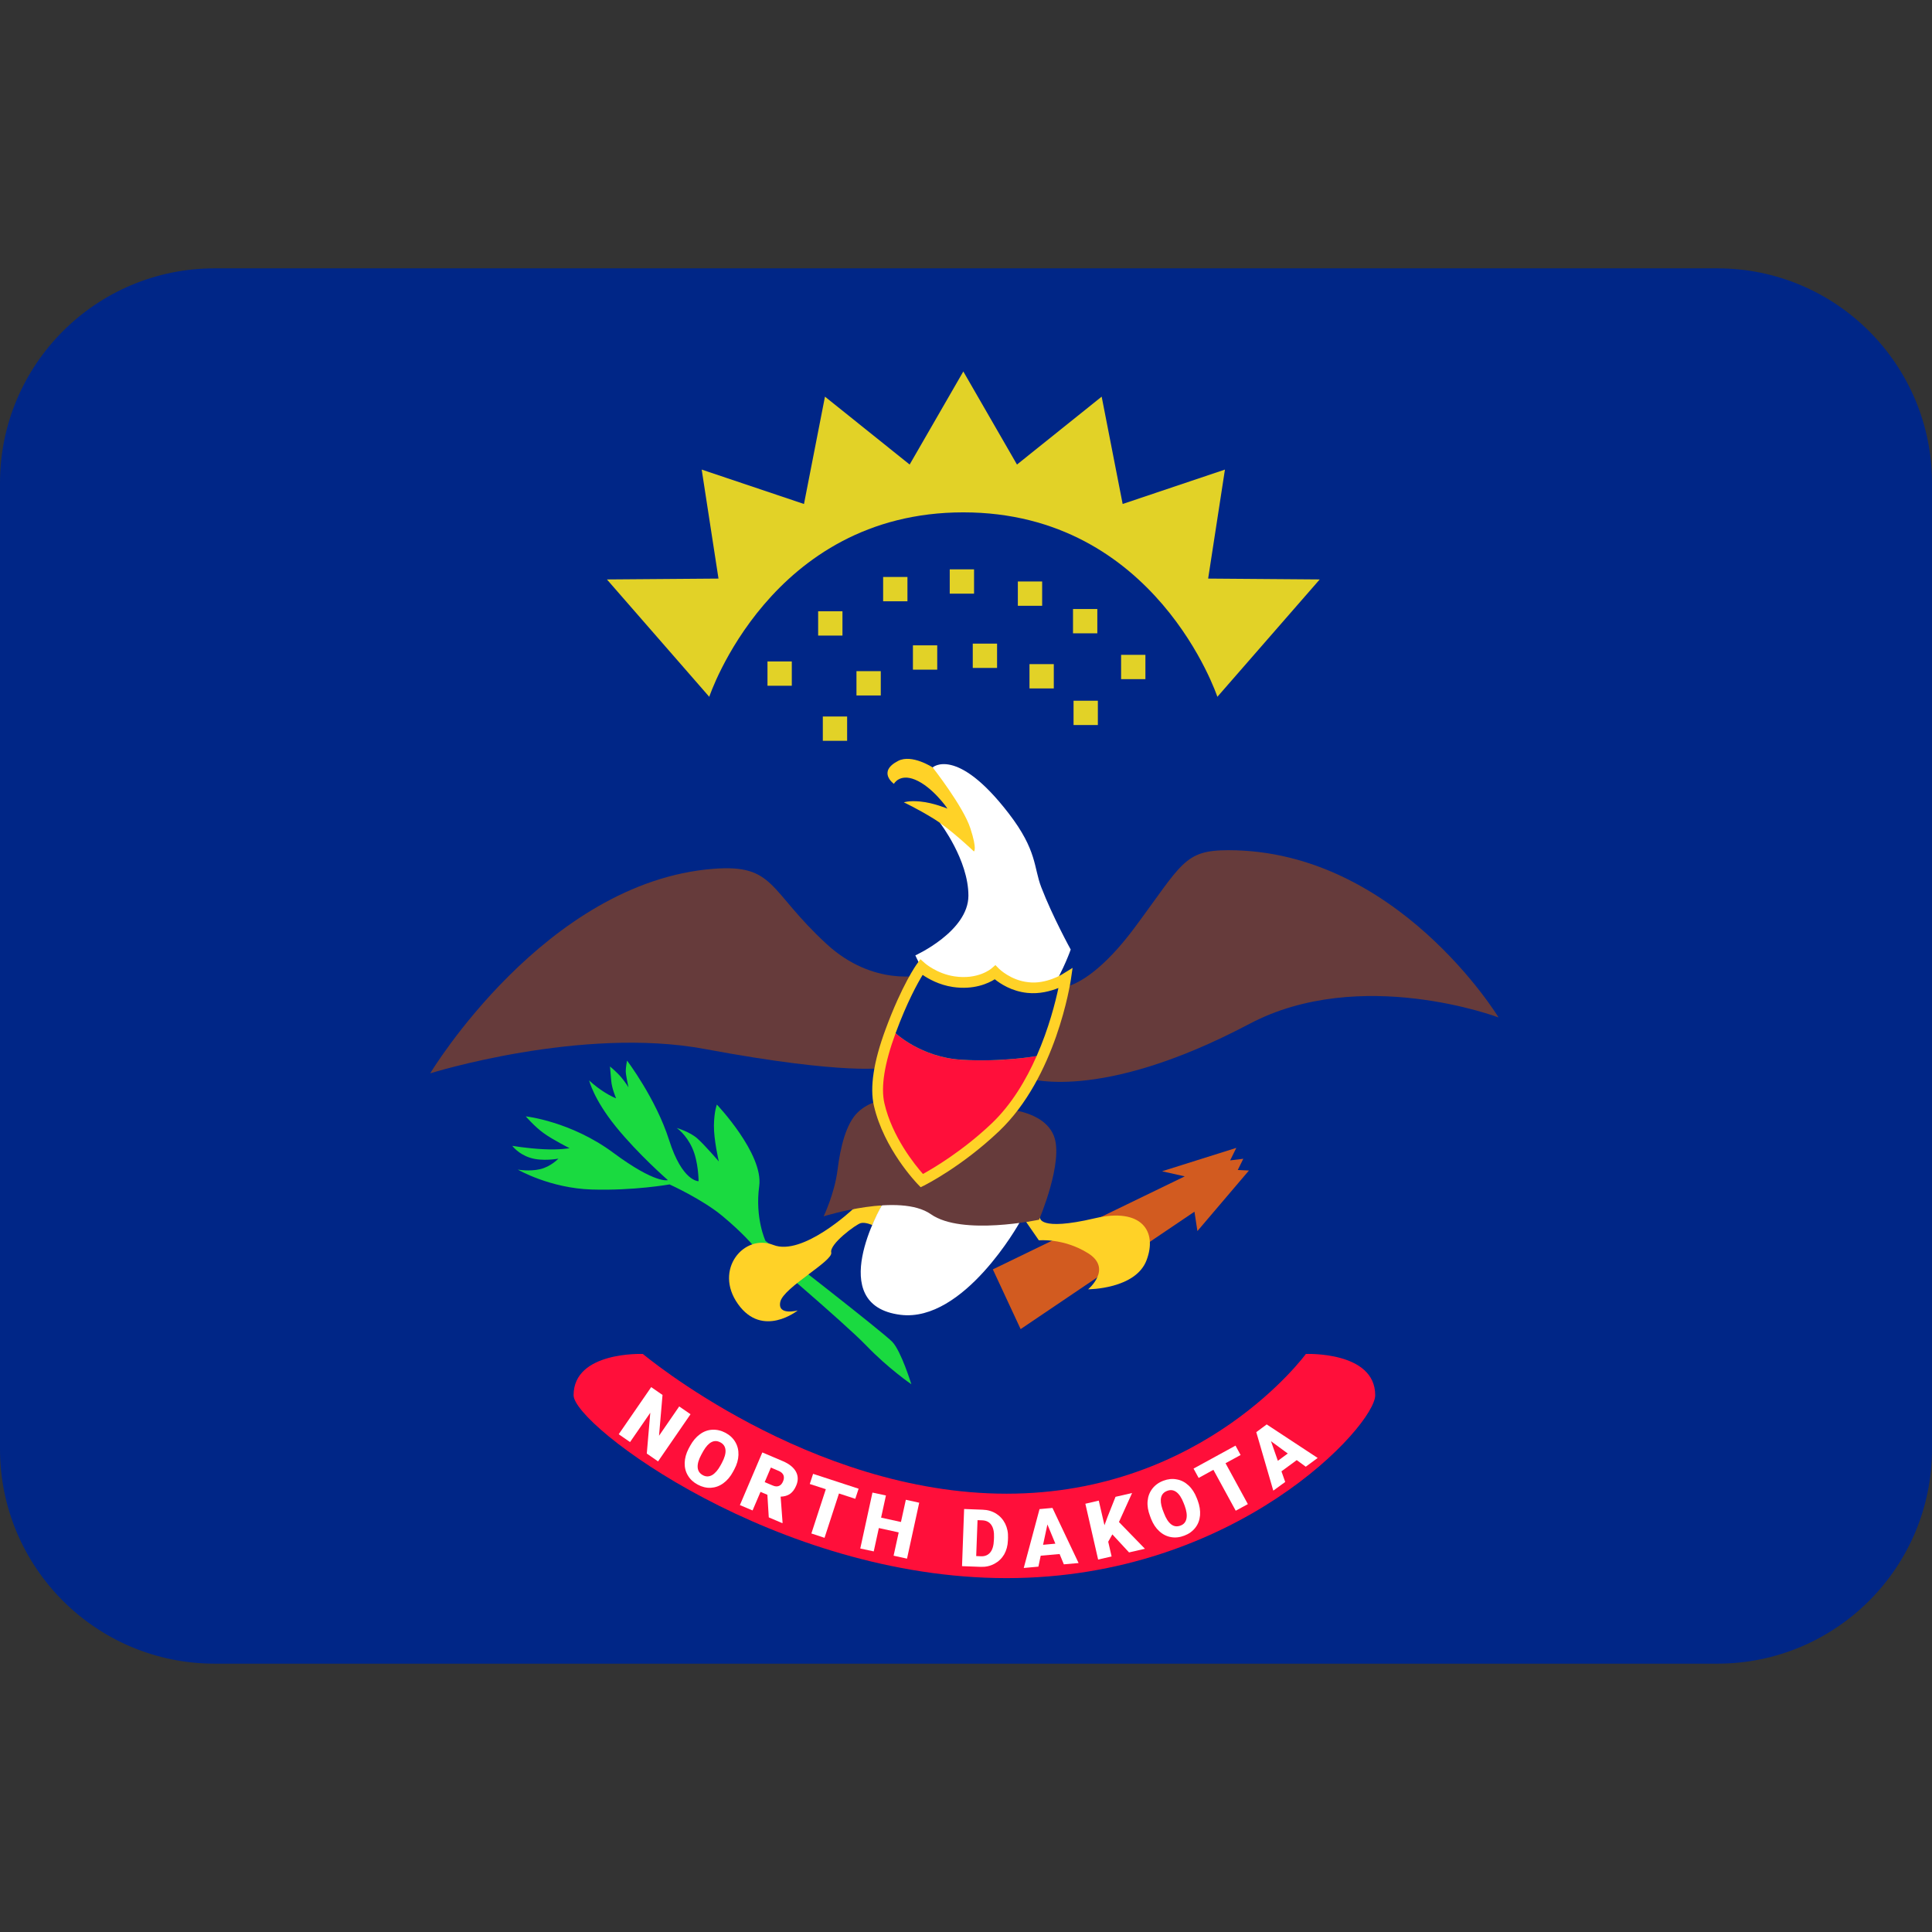 <svg xmlns:dc="http://purl.org/dc/elements/1.1/" xmlns:cc="http://creativecommons.org/ns#" xmlns:rdf="http://www.w3.org/1999/02/22-rdf-syntax-ns#" xmlns:svg="http://www.w3.org/2000/svg" xmlns="http://www.w3.org/2000/svg" viewBox="0 0 45 45" style="enable-background:new 0 0 45 45;" xml:space="preserve" version="1.1" id="svg2"><rect x="0" y="0" width="45" height="45" fill="#333333" stroke="none"/><defs id="defs6"><clipPath id="clipPath16" clipPathUnits="userSpaceOnUse"><path id="path18" d="M 0,36 36,36 36,0 0,0 0,36 Z"/></clipPath></defs><g transform="matrix(1.25,0,0,-1.25,0,45)" id="g10"><g id="g12"><g xmlns="http://www.w3.org/2000/svg" clip-path="url(#clipPath16)" id="g14"><g id="g30"><path id="path20" style="fill:#002687;fill-opacity:1;fill-rule:nonzero;stroke:none" d="M 0,9 C 0,6.791 1.791,5 4,5 l 28,0 c 2.209,0 4,1.791 4,4 l 0,18 c 0,2.209 -1.791,4 -4,4 L 4,31 C 1.791,31 0,29.209 0,27 L 0,9 z"/></g><g id="g32"><path id="path30" style="fill:#ff0f3a;fill-opacity:1;fill-rule:nonzero;stroke:none" d="m 18.756,6.594 c -4.283,0 -8.068,2.846 -8.068,3.408 0,0.823 1.291,0.769 1.291,0.769 0,0 3.1,-2.604 6.777,-2.604 3.678,0 5.577,2.604 5.577,2.604 0,0 1.292,0.054 1.292,-0.769 0,-0.562 -2.586,-3.408 -6.869,-3.408"/><path id="path31" style="fill:#d25b20;fill-opacity:1;fill-rule:nonzero;stroke:none" d="m 18.5,12.347 0.518,-1.113 3.239,2.188 0.055,-0.361 0.96,1.128 -0.208,0.01 0.103,0.209 -0.245,-0.03 0.115,0.233 -1.384,-0.436 0.423,-0.095 -3.576,-1.733 z"/><path id="path32" style="fill:#1ada40;fill-opacity:1;fill-rule:nonzero;stroke:none" d="m 16.982,10.206 c 0,0 -0.188,0.611 -0.353,0.788 -0.165,0.177 -2.365,1.883 -2.365,1.883 0,0 -0.199,0.423 -0.117,1.023 0.082,0.6 -0.789,1.518 -0.789,1.518 0,0 -0.051,-0.126 -0.055,-0.389 -0.004,-0.262 0.091,-0.671 0.091,-0.671 0,0 -0.259,0.303 -0.4,0.428 -0.141,0.126 -0.385,0.196 -0.385,0.196 0,0 0.173,-0.114 0.29,-0.373 0.118,-0.258 0.118,-0.619 0.118,-0.619 0,0 -0.302,-0.012 -0.549,0.765 -0.247,0.776 -0.784,1.482 -0.784,1.482 0,0 -0.024,-0.122 -0.024,-0.196 0,-0.074 0.051,-0.302 0.051,-0.302 0,0 -0.051,0.086 -0.137,0.189 -0.086,0.101 -0.208,0.2 -0.208,0.2 0,0 0.012,-0.13 0.024,-0.272 0.011,-0.14 0.09,-0.321 0.09,-0.321 0,0 -0.086,0.027 -0.243,0.13 -0.157,0.102 -0.259,0.203 -0.259,0.203 0,0 0.082,-0.349 0.498,-0.862 0.416,-0.514 0.969,-0.996 0.969,-0.996 0,0 -0.224,-0.078 -1.016,0.509 -0.792,0.588 -1.632,0.679 -1.632,0.679 0,0 0.165,-0.192 0.334,-0.313 0.168,-0.122 0.482,-0.28 0.482,-0.28 0,0 -0.184,-0.035 -0.49,-0.019 -0.306,0.016 -0.577,0.063 -0.577,0.063 0,0 0.11,-0.153 0.334,-0.223 0.224,-0.072 0.525,-0.016 0.525,-0.016 0,0 -0.141,-0.149 -0.34,-0.196 -0.201,-0.047 -0.416,-0.008 -0.416,-0.008 0,0 0.598,-0.348 1.38,-0.371 0.782,-0.024 1.447,0.095 1.447,0.095 0,0 0.612,-0.277 0.988,-0.591 0.377,-0.314 0.569,-0.545 0.569,-0.545 0,0 1.694,-1.436 2.107,-1.865 0.413,-0.43 0.842,-0.723 0.842,-0.723"/><path id="path33" style="fill:#ffd227;fill-opacity:1;fill-rule:nonzero;stroke:none" d="m 16.252,13.173 c 0,0 -0.124,0.057 -0.21,0.037 -0.086,-0.019 -0.592,-0.392 -0.553,-0.549 0.039,-0.157 -0.89,-0.651 -0.949,-0.918 -0.059,-0.266 0.325,-0.161 0.325,-0.161 0,0 -0.655,-0.525 -1.113,0.118 -0.459,0.643 0.113,1.318 0.658,1.102 0.546,-0.216 1.481,0.666 1.481,0.666 l 0.245,0.118 0.294,-0.047 -0.178,-0.366 z"/><path id="path34" style="fill:#ffd227;fill-opacity:1;fill-rule:nonzero;stroke:none" d="m 19.122,13.229 0.236,-0.341 c 0,0 0.459,0.047 0.918,-0.241 0.459,-0.289 0,-0.671 0,-0.671 0,0 0.883,0 1.088,0.541 0.206,0.541 -0.092,0.987 -0.964,0.782 -1.053,-0.247 -1.021,0.013 -1.021,0.013 l -0.257,-0.083 z"/><path id="path35" style="fill:#ffffff;fill-opacity:1;fill-rule:nonzero;stroke:none" d="m 18.994,13.212 c 0,0 -1.034,-1.856 -2.212,-1.712 -1.435,0.177 -0.352,2.039 -0.352,2.039 l 1.086,0.938 1.478,-1.265 z"/><path id="path36" style="fill:#663b3b;fill-opacity:1;fill-rule:nonzero;stroke:none" d="m 15.347,13.335 c 0,0 1.419,0.447 2,0.039 0.58,-0.407 2.015,-0.101 2.015,-0.101 0,0 0.463,1.082 0.276,1.56 -0.189,0.479 -0.914,0.5 -0.914,0.5 l -2.256,0.174 c 0,0 -0.274,-0.03 -0.486,-0.235 -0.212,-0.204 -0.322,-0.634 -0.376,-1.074 -0.055,-0.439 -0.259,-0.863 -0.259,-0.863"/><path id="path37" style="fill:#663b3b;fill-opacity:1;fill-rule:nonzero;stroke:none" d="m 19.722,17.59 c 0,0 0.543,-0.055 1.426,1.133 0.882,1.188 0.917,1.435 1.741,1.435 3.141,0 5.035,-3.117 5.035,-3.117 0,0 -2.573,0.974 -4.642,-0.119 -2.829,-1.495 -4.165,-1.004 -4.165,-1.004"/><path id="path38" style="fill:#663b3b;fill-opacity:1;fill-rule:nonzero;stroke:none" d="m 17.192,17.834 c 0,0 -0.912,-0.232 -1.79,0.576 -1.089,1.002 -0.957,1.49 -2.109,1.401 C 10.161,19.567 8.016,16 8.016,16 c 0,0 2.819,0.882 5.119,0.453 2.671,-0.498 3.365,-0.346 3.365,-0.346"/><path id="path39" style="fill:#ffffff;fill-opacity:1;fill-rule:nonzero;stroke:none" d="m 17.378,21.7 c 0,0 0.447,0.404 1.418,-0.857 0.533,-0.692 0.464,-1.007 0.606,-1.374 0.212,-0.551 0.549,-1.162 0.549,-1.162 0,0 -0.499,-1.461 -1.358,-1.548 -0.858,-0.088 -1.537,1.439 -1.537,1.439 0,0 0.989,0.447 0.989,1.113 0,0.667 -0.528,1.353 -0.528,1.353 l 0.139,0.267 -0.278,0.769 z"/><path id="path40" style="fill:#ffd227;fill-opacity:1;fill-rule:nonzero;stroke:none" d="m 16.657,21.394 c 0,0 -0.317,0.224 0.079,0.428 0.256,0.132 0.643,-0.122 0.643,-0.122 0,0 0.569,-0.725 0.702,-1.133 0.133,-0.408 0.066,-0.432 0.066,-0.432 0,0 -0.439,0.42 -0.753,0.612 -0.313,0.192 -0.552,0.302 -0.552,0.302 0,0 0.085,0.036 0.305,0.016 0.251,-0.024 0.51,-0.134 0.51,-0.134 0,0 -0.279,0.408 -0.608,0.542 -0.29,0.117 -0.392,-0.079 -0.392,-0.079"/><path id="path41" style="fill:#ffd227;fill-opacity:1;fill-rule:nonzero;stroke:none" d="m 17.155,13.878 -0.051,0.053 c -0.025,0.026 -0.633,0.657 -0.82,1.465 -0.079,0.342 -0.006,0.821 0.216,1.421 0.307,0.833 0.574,1.205 0.585,1.22 l 0.065,0.09 0.083,-0.074 c 0.002,-0.002 0.225,-0.197 0.552,-0.246 0.438,-0.066 0.682,0.14 0.692,0.149 l 0.071,0.061 0.066,-0.067 c 0.003,-0.002 0.218,-0.218 0.548,-0.252 0.325,-0.042 0.639,0.151 0.641,0.154 l 0.183,0.113 -0.031,-0.213 c -0.011,-0.074 -0.279,-1.823 -1.339,-2.83 -0.694,-0.659 -1.367,-0.997 -1.396,-1.012 l -0.065,-0.032 z"/><path id="path42" style="fill:#ff0f3a;fill-opacity:1;fill-rule:nonzero;stroke:none" d="M 16.688,16.748 C 16.48,16.185 16.41,15.744 16.48,15.44 c 0.144,-0.624 0.571,-1.149 0.718,-1.315 0.185,0.102 0.732,0.421 1.28,0.941 0.373,0.355 0.644,0.816 0.838,1.256 0,0 -0.639,-0.116 -1.399,-0.069 -0.758,0.047 -1.229,0.495 -1.229,0.495"/><path id="path43" style="fill:#002687;fill-opacity:1;fill-rule:nonzero;stroke:none" d="m 16.688,16.748 c 0.215,0.583 0.412,0.935 0.504,1.086 0.109,-0.074 0.308,-0.187 0.563,-0.225 0.389,-0.058 0.66,0.067 0.781,0.144 0.102,-0.082 0.315,-0.224 0.605,-0.254 0.228,-0.025 0.437,0.034 0.581,0.091 -0.055,-0.259 -0.177,-0.749 -0.406,-1.268 0,0 -0.639,-0.116 -1.399,-0.069 -0.758,0.047 -1.229,0.495 -1.229,0.495"/></g><g id="g34"><path id="path50" style="fill:#ffffff;fill-opacity:1;fill-rule:nonzero;stroke:none" d="m 12.262,8.769 -0.21,0.146 0.065,0.76 -0.377,-0.546 -0.211,0.146 0.605,0.878 0.211,-0.146 -0.065,-0.76 0.376,0.546 0.211,-0.145 -0.605,-0.879 z"/><path id="path51" style="fill:#ffffff;fill-opacity:1;fill-rule:nonzero;stroke:none" d="m 13.451,8.741 c 0.05,0.094 0.073,0.173 0.068,0.237 -0.005,0.066 -0.037,0.114 -0.095,0.145 -0.113,0.061 -0.219,0.009 -0.317,-0.158 l -0.038,-0.069 c -0.05,-0.092 -0.073,-0.171 -0.069,-0.236 0.004,-0.066 0.036,-0.115 0.097,-0.148 0.057,-0.031 0.114,-0.03 0.171,10e-4 0.057,0.033 0.11,0.094 0.16,0.185 l 0.023,0.043 z m 0.209,-0.163 c -0.049,-0.092 -0.11,-0.164 -0.182,-0.216 -0.072,-0.053 -0.15,-0.08 -0.233,-0.085 -0.083,-0.004 -0.164,0.016 -0.244,0.059 -0.08,0.043 -0.141,0.099 -0.183,0.17 -0.042,0.069 -0.062,0.148 -0.06,0.235 0.003,0.087 0.026,0.175 0.073,0.265 l 0.028,0.052 c 0.05,0.092 0.111,0.164 0.182,0.216 0.072,0.053 0.149,0.081 0.233,0.085 0.083,0.004 0.165,-0.015 0.246,-0.058 0.079,-0.043 0.14,-0.1 0.182,-0.172 0.042,-0.072 0.061,-0.152 0.058,-0.24 -0.003,-0.088 -0.028,-0.177 -0.077,-0.268 l -0.023,-0.043 z"/><path id="path52" style="fill:#ffffff;fill-opacity:1;fill-rule:nonzero;stroke:none" d="m 14.249,8.383 0.149,-0.063 c 0.045,-0.02 0.084,-0.022 0.117,-0.008 0.033,0.013 0.058,0.042 0.076,0.085 0.018,0.042 0.021,0.08 0.008,0.114 -0.013,0.033 -0.041,0.059 -0.085,0.079 l -0.15,0.064 -0.115,-0.271 z m 0.05,-0.236 -0.128,0.054 -0.148,-0.346 -0.236,0.1 0.418,0.981 0.386,-0.164 c 0.116,-0.05 0.196,-0.115 0.24,-0.194 0.043,-0.08 0.045,-0.167 0.005,-0.26 -0.029,-0.069 -0.067,-0.12 -0.113,-0.153 -0.047,-0.033 -0.106,-0.051 -0.177,-0.053 l 0.036,-0.484 -0.004,-0.01 -0.253,0.108 -0.026,0.421 z"/><path id="path53" style="fill:#ffffff;fill-opacity:1;fill-rule:nonzero;stroke:none" d="m 15.937,8.072 -0.304,0.099 -0.269,-0.826 -0.245,0.081 0.269,0.825 -0.299,0.097 0.062,0.189 0.848,-0.277 -0.062,-0.188 z"/><path id="path54" style="fill:#ffffff;fill-opacity:1;fill-rule:nonzero;stroke:none" d="m 16.901,6.957 -0.25,0.055 0.095,0.434 -0.37,0.081 -0.095,-0.435 -0.251,0.054 0.227,1.042 0.251,-0.054 -0.09,-0.413 0.37,-0.081 0.091,0.414 0.249,-0.055 -0.227,-1.042 z"/><path id="path55" style="fill:#ffffff;fill-opacity:1;fill-rule:nonzero;stroke:none" d="m 18.215,7.674 -0.025,-0.669 0.089,-0.004 c 0.074,-0.003 0.132,0.022 0.173,0.072 0.042,0.051 0.064,0.129 0.068,0.232 l 0.002,0.047 c 0.004,0.102 -0.013,0.18 -0.051,0.234 -0.037,0.054 -0.094,0.082 -0.17,0.085 l -0.086,0.003 z m -0.289,-0.857 0.039,1.065 0.344,-0.013 c 0.094,-0.003 0.177,-0.027 0.252,-0.073 0.073,-0.046 0.129,-0.108 0.169,-0.187 0.039,-0.08 0.057,-0.167 0.053,-0.264 l -0.002,-0.049 c -0.003,-0.098 -0.027,-0.184 -0.07,-0.261 -0.045,-0.075 -0.105,-0.133 -0.182,-0.174 -0.076,-0.041 -0.16,-0.06 -0.252,-0.057 l -0.351,0.013 z"/><path id="path56" style="fill:#ffffff;fill-opacity:1;fill-rule:nonzero;stroke:none" d="m 19.436,7.215 0.229,0.021 -0.148,0.358 -0.081,-0.379 z m 0.308,-0.172 -0.352,-0.031 -0.043,-0.204 -0.273,-0.025 0.294,1.097 0.241,0.022 0.487,-1.027 -0.275,-0.024 -0.079,0.192 z"/><path id="path57" style="fill:#ffffff;fill-opacity:1;fill-rule:nonzero;stroke:none" d="m 20.727,7.409 -0.077,-0.137 0.063,-0.274 -0.251,-0.058 -0.238,1.04 0.25,0.058 0.106,-0.459 0.056,0.152 0.15,0.378 0.309,0.071 -0.245,-0.541 0.484,-0.498 -0.296,-0.068 -0.311,0.336 z"/><path id="path58" style="fill:#ffffff;fill-opacity:1;fill-rule:nonzero;stroke:none" d="m 22.056,7.991 c -0.038,0.099 -0.083,0.168 -0.136,0.207 -0.052,0.038 -0.109,0.046 -0.171,0.022 -0.121,-0.045 -0.15,-0.16 -0.088,-0.343 l 0.028,-0.073 c 0.037,-0.098 0.081,-0.167 0.134,-0.208 0.052,-0.04 0.11,-0.047 0.174,-0.023 0.061,0.022 0.098,0.066 0.111,0.131 0.013,0.063 0.002,0.144 -0.034,0.241 l -0.018,0.046 z m 0.261,0.051 c 0.036,-0.097 0.051,-0.19 0.044,-0.279 -0.008,-0.088 -0.037,-0.166 -0.089,-0.231 -0.051,-0.065 -0.118,-0.114 -0.203,-0.146 -0.085,-0.033 -0.168,-0.042 -0.248,-0.028 -0.081,0.014 -0.154,0.05 -0.218,0.109 -0.065,0.058 -0.115,0.134 -0.153,0.228 l -0.021,0.056 c -0.037,0.097 -0.053,0.19 -0.045,0.279 0.008,0.088 0.037,0.165 0.089,0.232 0.051,0.065 0.119,0.115 0.205,0.147 0.084,0.032 0.167,0.041 0.248,0.025 0.082,-0.014 0.155,-0.052 0.22,-0.112 0.065,-0.06 0.116,-0.139 0.153,-0.234 l 0.018,-0.046 z"/><path id="path59" style="fill:#ffffff;fill-opacity:1;fill-rule:nonzero;stroke:none" d="m 23.117,8.888 -0.281,-0.153 0.416,-0.762 -0.226,-0.123 -0.416,0.762 -0.275,-0.151 -0.095,0.174 0.782,0.428 0.095,-0.175 z"/><path id="path60" style="fill:#ffffff;fill-opacity:1;fill-rule:nonzero;stroke:none" d="m 23.811,8.78 0.185,0.136 -0.313,0.229 0.128,-0.365 z m 0.352,0.013 -0.285,-0.209 0.07,-0.198 -0.222,-0.162 -0.317,1.09 0.194,0.144 0.95,-0.625 -0.222,-0.163 -0.168,0.123 z"/></g><g id="g36"><path id="path70" style="fill:#e2d227;fill-opacity:1;fill-rule:nonzero;stroke:none" d="m 18.15,25.391 -0.453,0 0,-0.453 0.453,0 0,0.453 z"/><path id="path71" style="fill:#e2d227;fill-opacity:1;fill-rule:nonzero;stroke:none" d="m 18.579,24.007 -0.453,0 0,-0.453 0.453,0 0,0.453 z"/><path id="path72" style="fill:#e2d227;fill-opacity:1;fill-rule:nonzero;stroke:none" d="m 19.419,25.165 -0.453,0 0,-0.453 0.453,0 0,0.453 z"/><path id="path73" style="fill:#e2d227;fill-opacity:1;fill-rule:nonzero;stroke:none" d="m 19.636,23.625 -0.453,0 0,-0.453 0.453,0 0,0.453 z"/><path id="path74" style="fill:#e2d227;fill-opacity:1;fill-rule:nonzero;stroke:none" d="m 20.447,24.652 -0.453,0 0,-0.453 0.453,0 0,0.453 z"/><path id="path75" style="fill:#e2d227;fill-opacity:1;fill-rule:nonzero;stroke:none" d="m 20.457,22.943 -0.453,0 0,-0.453 0.453,0 0,0.453 z"/><path id="path76" style="fill:#e2d227;fill-opacity:1;fill-rule:nonzero;stroke:none" d="m 21.343,23.798 -0.453,0 0,-0.453 0.453,0 0,0.453 z"/><path id="path77" style="fill:#e2d227;fill-opacity:1;fill-rule:nonzero;stroke:none" d="m 17.011,23.975 0.453,0 0,-0.453 -0.453,0 0,0.453 z"/><path id="path78" style="fill:#e2d227;fill-opacity:1;fill-rule:nonzero;stroke:none" d="m 16.456,25.249 0.453,0 0,-0.453 -0.453,0 0,0.453 z"/><path id="path79" style="fill:#e2d227;fill-opacity:1;fill-rule:nonzero;stroke:none" d="m 15.959,23.494 0.453,0 0,-0.453 -0.453,0 0,0.453 z"/><path id="path80" style="fill:#e2d227;fill-opacity:1;fill-rule:nonzero;stroke:none" d="m 15.245,24.61 0.453,0 0,-0.453 -0.453,0 0,0.453 z"/><path id="path81" style="fill:#e2d227;fill-opacity:1;fill-rule:nonzero;stroke:none" d="m 15.332,22.649 0.453,0 0,-0.453 -0.453,0 0,0.453 z"/><path id="path82" style="fill:#e2d227;fill-opacity:1;fill-rule:nonzero;stroke:none" d="m 14.301,23.675 0.453,0 0,-0.453 -0.453,0 0,0.453 z"/><path id="path83" style="fill:#e2d227;fill-opacity:1;fill-rule:nonzero;stroke:none" d="m 17.95,29.078 -1,-1.734 -1.578,1.265 -0.391,-2 -1.906,0.641 0.313,-2.031 -2.079,-0.016 1.907,-2.187 c 0,0 1.14,3.437 4.734,3.437 3.594,0 4.734,-3.437 4.734,-3.437 l 1.907,2.187 -2.079,0.016 0.313,2.031 -1.906,-0.641 -0.391,2 -1.578,-1.265 -1,1.734 z"/></g></g></g></g></svg>